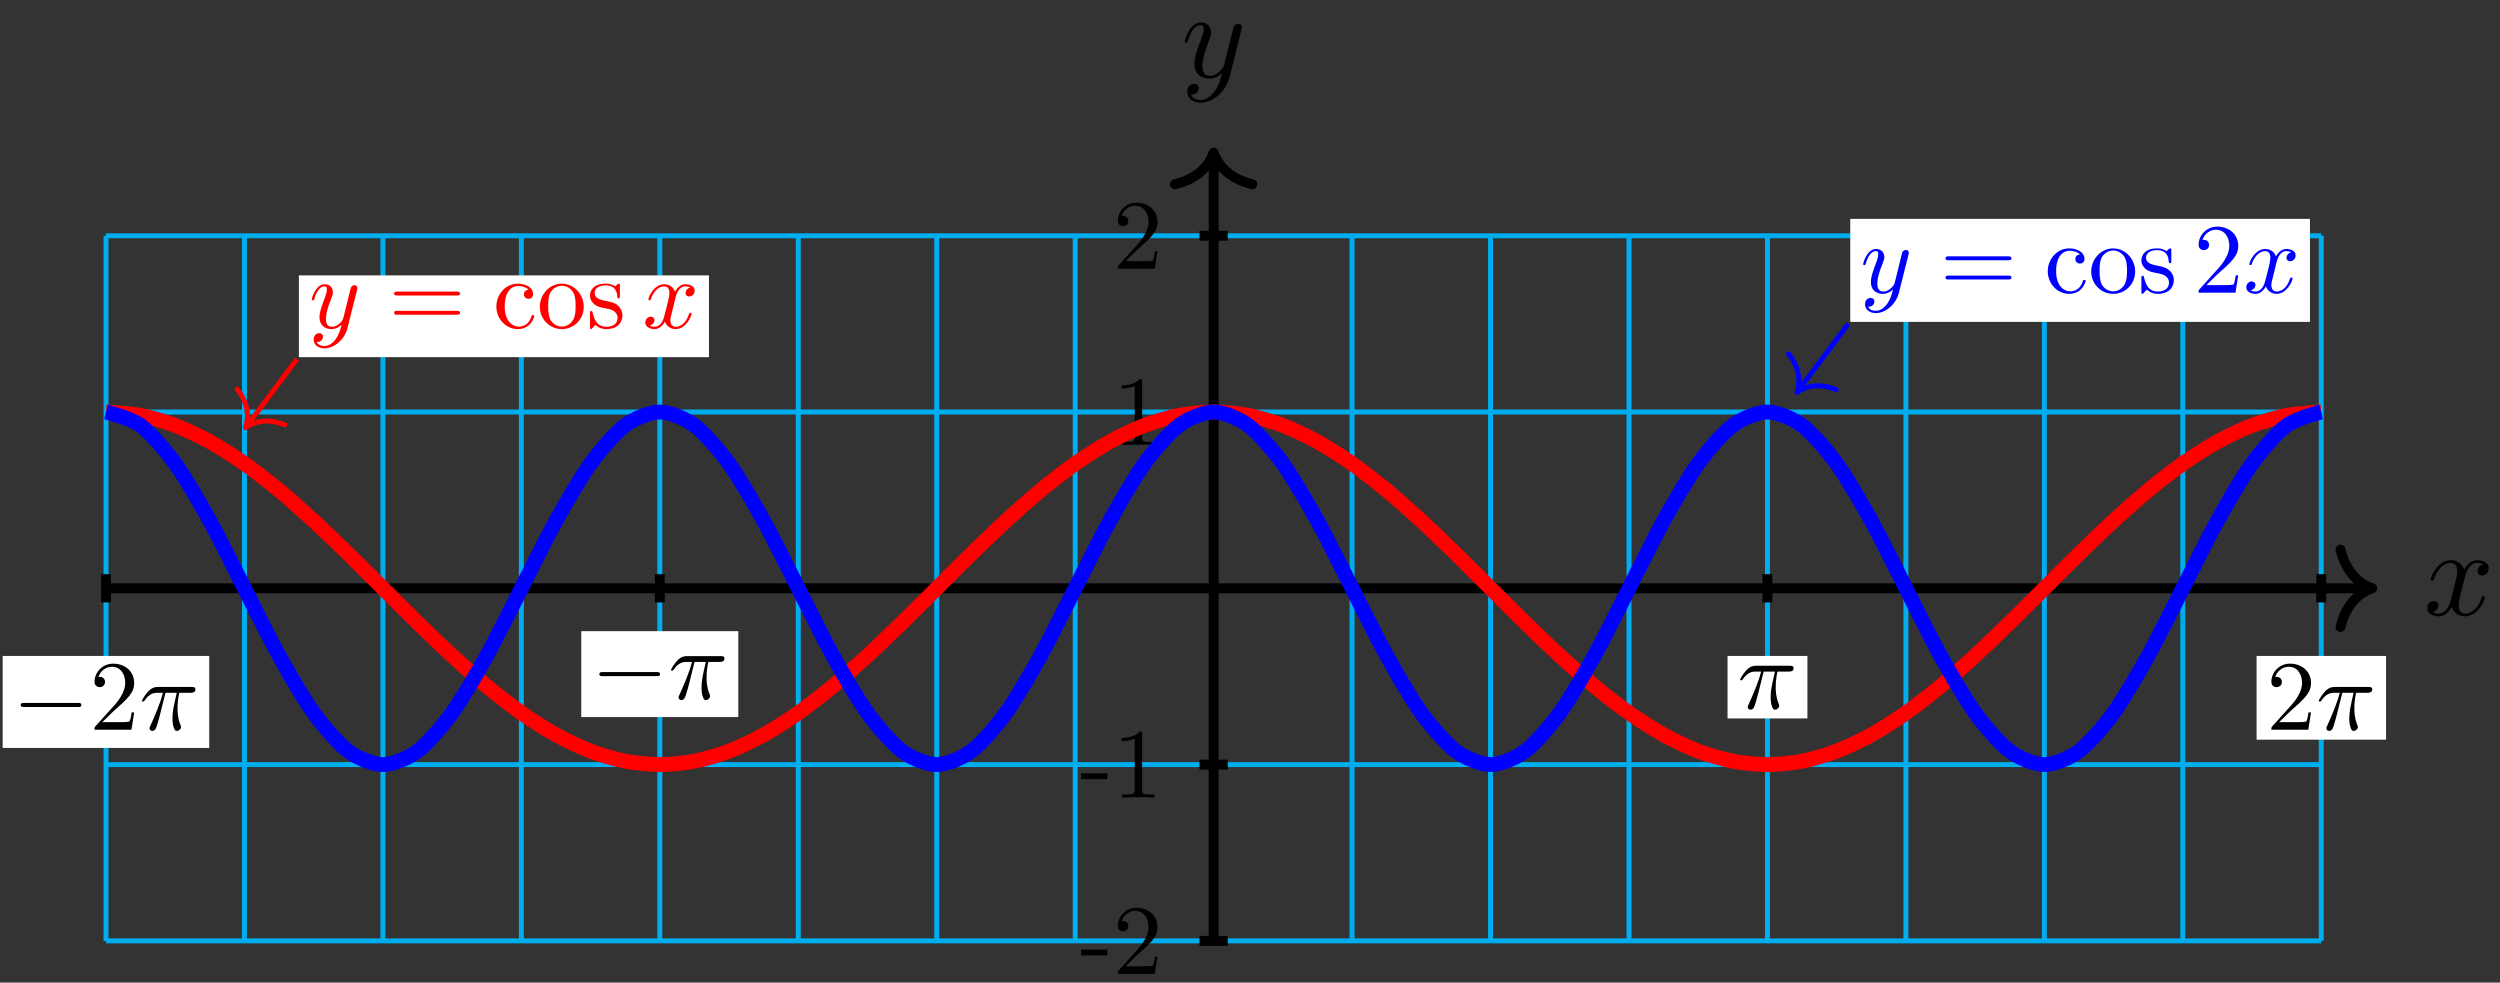 <?xml version="1.0" encoding="UTF-8"?>
<svg xmlns="http://www.w3.org/2000/svg" xmlns:xlink="http://www.w3.org/1999/xlink" width="201pt" height="79pt" viewBox="0 0 201 79" version="1.1">
<rect x="0" y="0" width="201" height="79" fill="#333333" stroke="none"/>
<defs>
<g>
<symbol overflow="visible" id="glyph0-0">
<path style="stroke:none;" d=""/>
</symbol>
<symbol overflow="visible" id="glyph0-1">
<path style="stroke:none;" d="M 3.328 -3.016 C 3.391 -3.266 3.625 -4.188 4.312 -4.188 C 4.359 -4.188 4.609 -4.188 4.812 -4.062 C 4.531 -4 4.344 -3.766 4.344 -3.516 C 4.344 -3.359 4.453 -3.172 4.719 -3.172 C 4.938 -3.172 5.25 -3.344 5.25 -3.75 C 5.25 -4.266 4.672 -4.406 4.328 -4.406 C 3.75 -4.406 3.406 -3.875 3.281 -3.656 C 3.031 -4.312 2.5 -4.406 2.203 -4.406 C 1.172 -4.406 0.594 -3.125 0.594 -2.875 C 0.594 -2.766 0.703 -2.766 0.719 -2.766 C 0.797 -2.766 0.828 -2.797 0.844 -2.875 C 1.188 -3.938 1.844 -4.188 2.188 -4.188 C 2.375 -4.188 2.719 -4.094 2.719 -3.516 C 2.719 -3.203 2.547 -2.547 2.188 -1.141 C 2.031 -0.531 1.672 -0.109 1.234 -0.109 C 1.172 -0.109 0.953 -0.109 0.734 -0.234 C 0.984 -0.297 1.203 -0.5 1.203 -0.781 C 1.203 -1.047 0.984 -1.125 0.844 -1.125 C 0.531 -1.125 0.297 -0.875 0.297 -0.547 C 0.297 -0.094 0.781 0.109 1.219 0.109 C 1.891 0.109 2.25 -0.594 2.266 -0.641 C 2.391 -0.281 2.75 0.109 3.344 0.109 C 4.375 0.109 4.938 -1.172 4.938 -1.422 C 4.938 -1.531 4.859 -1.531 4.828 -1.531 C 4.734 -1.531 4.719 -1.484 4.688 -1.422 C 4.359 -0.344 3.688 -0.109 3.375 -0.109 C 2.984 -0.109 2.828 -0.422 2.828 -0.766 C 2.828 -0.984 2.875 -1.203 2.984 -1.641 Z M 3.328 -3.016 "/>
</symbol>
<symbol overflow="visible" id="glyph0-2">
<path style="stroke:none;" d="M 4.844 -3.797 C 4.891 -3.938 4.891 -3.953 4.891 -4.031 C 4.891 -4.203 4.75 -4.297 4.594 -4.297 C 4.5 -4.297 4.344 -4.234 4.25 -4.094 C 4.234 -4.031 4.141 -3.734 4.109 -3.547 C 4.031 -3.297 3.969 -3.016 3.906 -2.75 L 3.453 -0.953 C 3.422 -0.812 2.984 -0.109 2.328 -0.109 C 1.828 -0.109 1.719 -0.547 1.719 -0.922 C 1.719 -1.375 1.891 -2 2.219 -2.875 C 2.375 -3.281 2.422 -3.391 2.422 -3.594 C 2.422 -4.031 2.109 -4.406 1.609 -4.406 C 0.656 -4.406 0.297 -2.953 0.297 -2.875 C 0.297 -2.766 0.391 -2.766 0.406 -2.766 C 0.516 -2.766 0.516 -2.797 0.562 -2.953 C 0.844 -3.891 1.234 -4.188 1.578 -4.188 C 1.656 -4.188 1.828 -4.188 1.828 -3.875 C 1.828 -3.625 1.719 -3.359 1.656 -3.172 C 1.25 -2.109 1.078 -1.547 1.078 -1.078 C 1.078 -0.188 1.703 0.109 2.297 0.109 C 2.688 0.109 3.016 -0.062 3.297 -0.344 C 3.172 0.172 3.047 0.672 2.656 1.203 C 2.391 1.531 2.016 1.828 1.562 1.828 C 1.422 1.828 0.969 1.797 0.797 1.406 C 0.953 1.406 1.094 1.406 1.219 1.281 C 1.328 1.203 1.422 1.062 1.422 0.875 C 1.422 0.562 1.156 0.531 1.062 0.531 C 0.828 0.531 0.5 0.688 0.5 1.172 C 0.5 1.672 0.938 2.047 1.562 2.047 C 2.578 2.047 3.609 1.141 3.891 0.016 Z M 4.844 -3.797 "/>
</symbol>
<symbol overflow="visible" id="glyph1-0">
<path style="stroke:none;" d=""/>
</symbol>
<symbol overflow="visible" id="glyph1-1">
<path style="stroke:none;" d="M 2.203 -1.484 L 2.203 -1.953 L 0.094 -1.953 L 0.094 -1.484 Z M 2.203 -1.484 "/>
</symbol>
<symbol overflow="visible" id="glyph1-2">
<path style="stroke:none;" d="M 3.578 -1.391 L 3.375 -1.391 C 3.344 -1.141 3.281 -0.797 3.203 -0.672 C 3.141 -0.609 2.625 -0.609 2.453 -0.609 L 1.016 -0.609 L 1.859 -1.438 C 3.094 -2.531 3.578 -2.969 3.578 -3.766 C 3.578 -4.672 2.859 -5.312 1.891 -5.312 C 0.984 -5.312 0.391 -4.578 0.391 -3.859 C 0.391 -3.422 0.797 -3.422 0.828 -3.422 C 0.953 -3.422 1.234 -3.516 1.234 -3.844 C 1.234 -4.047 1.094 -4.25 0.812 -4.25 C 0.75 -4.25 0.734 -4.25 0.703 -4.25 C 0.891 -4.766 1.328 -5.062 1.781 -5.062 C 2.516 -5.062 2.859 -4.422 2.859 -3.766 C 2.859 -3.125 2.453 -2.5 2.016 -2 L 0.484 -0.297 C 0.391 -0.203 0.391 -0.188 0.391 0 L 3.359 0 Z M 3.578 -1.391 "/>
</symbol>
<symbol overflow="visible" id="glyph1-3">
<path style="stroke:none;" d="M 3.344 0 L 3.344 -0.25 L 3.078 -0.25 C 2.359 -0.25 2.344 -0.328 2.344 -0.625 L 2.344 -5.094 C 2.344 -5.297 2.344 -5.312 2.156 -5.312 C 1.672 -4.797 0.969 -4.797 0.703 -4.797 L 0.703 -4.547 C 0.875 -4.547 1.344 -4.547 1.75 -4.75 L 1.75 -0.625 C 1.75 -0.344 1.734 -0.25 1.016 -0.25 L 0.75 -0.25 L 0.75 0 C 1.031 -0.031 1.734 -0.031 2.047 -0.031 C 2.359 -0.031 3.062 -0.031 3.344 0 Z M 3.344 0 "/>
</symbol>
<symbol overflow="visible" id="glyph2-0">
<path style="stroke:none;" d=""/>
</symbol>
<symbol overflow="visible" id="glyph2-1">
<path style="stroke:none;" d="M 2.109 -2.969 L 3.016 -2.969 C 2.75 -1.797 2.672 -1.453 2.672 -0.922 C 2.672 -0.797 2.672 -0.578 2.734 -0.312 C 2.828 0.047 2.906 0.094 3.031 0.094 C 3.188 0.094 3.359 -0.062 3.359 -0.219 C 3.359 -0.266 3.359 -0.281 3.312 -0.391 C 3.078 -0.969 3.078 -1.484 3.078 -1.703 C 3.078 -2.125 3.125 -2.562 3.219 -2.969 L 4.125 -2.969 C 4.234 -2.969 4.516 -2.969 4.516 -3.25 C 4.516 -3.438 4.344 -3.438 4.203 -3.438 L 1.531 -3.438 C 1.359 -3.438 1.047 -3.438 0.703 -3.062 C 0.422 -2.75 0.219 -2.375 0.219 -2.344 C 0.219 -2.328 0.219 -2.266 0.312 -2.266 C 0.375 -2.266 0.391 -2.297 0.438 -2.359 C 0.828 -2.969 1.297 -2.969 1.453 -2.969 L 1.906 -2.969 C 1.656 -2.016 1.219 -1.047 0.891 -0.312 C 0.828 -0.203 0.828 -0.188 0.828 -0.125 C 0.828 0.031 0.953 0.094 1.047 0.094 C 1.297 0.094 1.359 -0.141 1.453 -0.438 C 1.562 -0.797 1.562 -0.812 1.672 -1.219 Z M 2.109 -2.969 "/>
</symbol>
<symbol overflow="visible" id="glyph2-2">
<path style="stroke:none;" d="M 3.875 -3.031 C 3.906 -3.141 3.906 -3.156 3.906 -3.219 C 3.906 -3.359 3.797 -3.438 3.672 -3.438 C 3.594 -3.438 3.469 -3.391 3.391 -3.266 C 3.375 -3.234 3.312 -2.984 3.281 -2.844 C 3.234 -2.625 3.172 -2.422 3.125 -2.203 L 2.766 -0.766 C 2.734 -0.641 2.391 -0.094 1.859 -0.094 C 1.453 -0.094 1.375 -0.438 1.375 -0.734 C 1.375 -1.094 1.5 -1.594 1.781 -2.297 C 1.906 -2.625 1.938 -2.703 1.938 -2.875 C 1.938 -3.234 1.688 -3.516 1.281 -3.516 C 0.531 -3.516 0.234 -2.359 0.234 -2.297 C 0.234 -2.219 0.312 -2.219 0.328 -2.219 C 0.406 -2.219 0.422 -2.234 0.453 -2.359 C 0.672 -3.109 0.984 -3.344 1.266 -3.344 C 1.328 -3.344 1.453 -3.344 1.453 -3.094 C 1.453 -2.891 1.375 -2.688 1.328 -2.531 C 1 -1.688 0.859 -1.234 0.859 -0.859 C 0.859 -0.156 1.359 0.094 1.828 0.094 C 2.141 0.094 2.422 -0.047 2.641 -0.266 C 2.531 0.141 2.438 0.531 2.125 0.953 C 1.906 1.234 1.609 1.453 1.25 1.453 C 1.125 1.453 0.766 1.438 0.641 1.125 C 0.766 1.125 0.875 1.125 0.984 1.031 C 1.062 0.953 1.141 0.859 1.141 0.703 C 1.141 0.453 0.922 0.422 0.844 0.422 C 0.656 0.422 0.391 0.547 0.391 0.938 C 0.391 1.344 0.75 1.641 1.25 1.641 C 2.062 1.641 2.891 0.906 3.109 0.016 Z M 3.875 -3.031 "/>
</symbol>
<symbol overflow="visible" id="glyph2-3">
<path style="stroke:none;" d="M 2.656 -2.406 C 2.703 -2.609 2.891 -3.344 3.453 -3.344 C 3.484 -3.344 3.688 -3.344 3.844 -3.25 C 3.625 -3.203 3.469 -3 3.469 -2.812 C 3.469 -2.688 3.547 -2.531 3.766 -2.531 C 3.938 -2.531 4.203 -2.672 4.203 -3 C 4.203 -3.406 3.734 -3.516 3.453 -3.516 C 3 -3.516 2.719 -3.094 2.625 -2.922 C 2.422 -3.438 1.984 -3.516 1.766 -3.516 C 0.938 -3.516 0.484 -2.5 0.484 -2.297 C 0.484 -2.219 0.562 -2.219 0.578 -2.219 C 0.641 -2.219 0.656 -2.234 0.672 -2.297 C 0.953 -3.141 1.469 -3.344 1.75 -3.344 C 1.891 -3.344 2.172 -3.281 2.172 -2.812 C 2.172 -2.562 2.047 -2.031 1.75 -0.922 C 1.625 -0.422 1.344 -0.094 0.984 -0.094 C 0.938 -0.094 0.75 -0.094 0.594 -0.188 C 0.781 -0.234 0.969 -0.391 0.969 -0.625 C 0.969 -0.844 0.781 -0.906 0.672 -0.906 C 0.438 -0.906 0.234 -0.688 0.234 -0.438 C 0.234 -0.078 0.625 0.094 0.984 0.094 C 1.5 0.094 1.797 -0.469 1.812 -0.516 C 1.906 -0.219 2.203 0.094 2.672 0.094 C 3.5 0.094 3.953 -0.938 3.953 -1.141 C 3.953 -1.219 3.875 -1.219 3.859 -1.219 C 3.781 -1.219 3.766 -1.188 3.75 -1.125 C 3.484 -0.281 2.953 -0.094 2.688 -0.094 C 2.375 -0.094 2.25 -0.344 2.25 -0.609 C 2.25 -0.781 2.297 -0.969 2.391 -1.312 Z M 2.656 -2.406 "/>
</symbol>
<symbol overflow="visible" id="glyph3-0">
<path style="stroke:none;" d=""/>
</symbol>
<symbol overflow="visible" id="glyph3-1">
<path style="stroke:none;" d="M 1.016 -0.609 L 1.859 -1.438 C 3.094 -2.531 3.578 -2.969 3.578 -3.766 C 3.578 -4.672 2.859 -5.312 1.891 -5.312 C 0.984 -5.312 0.391 -4.578 0.391 -3.859 C 0.391 -3.422 0.797 -3.422 0.828 -3.422 C 0.953 -3.422 1.234 -3.516 1.234 -3.844 C 1.234 -4.047 1.094 -4.25 0.812 -4.25 C 0.75 -4.25 0.734 -4.25 0.703 -4.25 C 0.891 -4.766 1.328 -5.062 1.781 -5.062 C 2.516 -5.062 2.859 -4.422 2.859 -3.766 C 2.859 -3.125 2.453 -2.5 2.016 -2 L 0.484 -0.297 C 0.391 -0.203 0.391 -0.188 0.391 0 L 3.359 0 L 3.578 -1.391 L 3.375 -1.391 C 3.344 -1.141 3.281 -0.797 3.203 -0.672 C 3.141 -0.609 2.625 -0.609 2.453 -0.609 Z M 1.016 -0.609 "/>
</symbol>
<symbol overflow="visible" id="glyph3-2">
<path style="stroke:none;" d="M 5.469 -2.609 C 5.594 -2.609 5.75 -2.609 5.75 -2.766 C 5.75 -2.922 5.594 -2.922 5.484 -2.922 L 0.703 -2.922 C 0.594 -2.922 0.453 -2.922 0.453 -2.766 C 0.453 -2.609 0.594 -2.609 0.719 -2.609 Z M 5.484 -1.062 C 5.594 -1.062 5.75 -1.062 5.75 -1.219 C 5.75 -1.375 5.594 -1.375 5.469 -1.375 L 0.719 -1.375 C 0.594 -1.375 0.453 -1.375 0.453 -1.219 C 0.453 -1.062 0.594 -1.062 0.703 -1.062 Z M 5.484 -1.062 "/>
</symbol>
<symbol overflow="visible" id="glyph3-3">
<path style="stroke:none;" d="M 0.938 -1.734 C 0.938 -3.031 1.578 -3.375 2.016 -3.375 C 2.078 -3.375 2.578 -3.359 2.859 -3.078 C 2.531 -3.047 2.484 -2.812 2.484 -2.703 C 2.484 -2.5 2.625 -2.344 2.859 -2.344 C 3.062 -2.344 3.219 -2.484 3.219 -2.719 C 3.219 -3.266 2.609 -3.562 2 -3.562 C 1 -3.562 0.266 -2.703 0.266 -1.719 C 0.266 -0.703 1.062 0.094 1.984 0.094 C 3.047 0.094 3.312 -0.875 3.312 -0.953 C 3.312 -1.031 3.234 -1.031 3.203 -1.031 C 3.125 -1.031 3.109 -1 3.094 -0.953 C 2.875 -0.203 2.344 -0.109 2.062 -0.109 C 1.641 -0.109 0.938 -0.453 0.938 -1.734 Z M 0.938 -1.734 "/>
</symbol>
<symbol overflow="visible" id="glyph3-4">
<path style="stroke:none;" d="M 3.75 -1.703 C 3.75 -2.719 2.953 -3.562 1.984 -3.562 C 1 -3.562 0.219 -2.703 0.219 -1.703 C 0.219 -0.672 1.047 0.094 1.984 0.094 C 2.953 0.094 3.75 -0.688 3.75 -1.703 Z M 1.984 -0.109 C 1.656 -0.109 1.297 -0.281 1.078 -0.641 C 0.891 -1 0.891 -1.484 0.891 -1.766 C 0.891 -2.078 0.891 -2.516 1.078 -2.859 C 1.297 -3.234 1.672 -3.391 1.984 -3.391 C 2.328 -3.391 2.672 -3.219 2.891 -2.875 C 3.094 -2.531 3.094 -2.078 3.094 -1.766 C 3.094 -1.484 3.094 -1.047 2.922 -0.703 C 2.734 -0.344 2.391 -0.109 1.984 -0.109 Z M 1.984 -0.109 "/>
</symbol>
<symbol overflow="visible" id="glyph3-5">
<path style="stroke:none;" d="M 1.656 -1.547 C 1.828 -1.516 2.484 -1.391 2.484 -0.812 C 2.484 -0.406 2.203 -0.094 1.578 -0.094 C 0.922 -0.094 0.625 -0.547 0.484 -1.219 C 0.453 -1.328 0.453 -1.359 0.359 -1.359 C 0.266 -1.359 0.266 -1.297 0.266 -1.156 L 0.266 -0.109 C 0.266 0.031 0.266 0.094 0.344 0.094 C 0.391 0.094 0.391 0.078 0.547 -0.078 C 0.562 -0.094 0.562 -0.109 0.703 -0.25 C 1.062 0.078 1.422 0.094 1.578 0.094 C 2.5 0.094 2.875 -0.453 2.875 -1.016 C 2.875 -1.438 2.625 -1.688 2.531 -1.781 C 2.266 -2.031 1.953 -2.094 1.625 -2.156 C 1.172 -2.25 0.641 -2.344 0.641 -2.812 C 0.641 -3.094 0.859 -3.422 1.531 -3.422 C 2.422 -3.422 2.453 -2.703 2.469 -2.453 C 2.484 -2.375 2.547 -2.375 2.562 -2.375 C 2.672 -2.375 2.672 -2.422 2.672 -2.578 L 2.672 -3.375 C 2.672 -3.516 2.672 -3.562 2.578 -3.562 C 2.547 -3.562 2.531 -3.562 2.422 -3.469 C 2.406 -3.438 2.312 -3.375 2.281 -3.344 C 1.984 -3.562 1.656 -3.562 1.531 -3.562 C 0.562 -3.562 0.266 -3.031 0.266 -2.594 C 0.266 -2.312 0.391 -2.094 0.609 -1.906 C 0.859 -1.703 1.078 -1.656 1.656 -1.547 Z M 1.656 -1.547 "/>
</symbol>
<symbol overflow="visible" id="glyph4-0">
<path style="stroke:none;" d=""/>
</symbol>
<symbol overflow="visible" id="glyph4-1">
<path style="stroke:none;" d="M 5.25 -1.828 C 5.391 -1.828 5.531 -1.828 5.531 -1.984 C 5.531 -2.156 5.391 -2.156 5.25 -2.156 L 0.938 -2.156 C 0.812 -2.156 0.656 -2.156 0.656 -1.984 C 0.656 -1.828 0.812 -1.828 0.938 -1.828 Z M 5.25 -1.828 "/>
</symbol>
</g>
</defs>
<g id="surface1">
<path style="fill:none;stroke-width:0.399;stroke-linecap:butt;stroke-linejoin:miter;stroke:rgb(0%,67.839%,93.729%);stroke-opacity:1;stroke-miterlimit:10;" d="M -89.052 -28.346 L 89.052 -28.346 M -89.052 -14.174 L 89.052 -14.174 M -89.052 -0.002 L 89.052 -0.002 M -89.052 14.174 L 89.052 14.174 M -89.052 28.342 L 89.052 28.342 M -89.052 -28.346 L -89.052 28.346 M -77.92 -28.346 L -77.92 28.346 M -66.788 -28.346 L -66.788 28.346 M -55.659 -28.346 L -55.659 28.346 M -44.527 -28.346 L -44.527 28.346 M -33.395 -28.346 L -33.395 28.346 M -22.263 -28.346 L -22.263 28.346 M -11.13 -28.346 L -11.13 28.346 M 0.002 -28.346 L 0.002 28.346 M 11.13 -28.346 L 11.13 28.346 M 22.263 -28.346 L 22.263 28.346 M 33.395 -28.346 L 33.395 28.346 M 44.527 -28.346 L 44.527 28.346 M 55.659 -28.346 L 55.659 28.346 M 66.788 -28.346 L 66.788 28.346 M 77.92 -28.346 L 77.92 28.346 M 89.052 -28.346 L 89.052 28.346 " transform="matrix(1,0,0,-1,97.576,47.299)"/>
<path style="fill:none;stroke-width:0.797;stroke-linecap:butt;stroke-linejoin:miter;stroke:rgb(0%,0%,0%);stroke-opacity:1;stroke-miterlimit:10;" d="M -89.052 -0.002 L 92.747 -0.002 " transform="matrix(1,0,0,-1,97.576,47.299)"/>
<path style="fill:none;stroke-width:0.797;stroke-linecap:round;stroke-linejoin:round;stroke:rgb(0%,0%,0%);stroke-opacity:1;stroke-miterlimit:10;" d="M -2.551 3.111 C -2.086 1.244 -1.047 0.361 -0 -0.002 C -1.047 -0.361 -2.086 -1.244 -2.551 -3.111 " transform="matrix(1,0,0,-1,190.727,47.299)"/>
<g style="fill:rgb(0%,0%,0%);fill-opacity:1;">
  <use xlink:href="#glyph0-1" x="194.845" y="49.444"/>
</g>
<path style="fill:none;stroke-width:0.797;stroke-linecap:butt;stroke-linejoin:miter;stroke:rgb(0%,0%,0%);stroke-opacity:1;stroke-miterlimit:10;" d="M 0.002 -28.346 L 0.002 34.635 " transform="matrix(1,0,0,-1,97.576,47.299)"/>
<path style="fill:none;stroke-width:0.797;stroke-linecap:round;stroke-linejoin:round;stroke:rgb(0%,0%,0%);stroke-opacity:1;stroke-miterlimit:10;" d="M -2.552 3.111 C -2.084 1.244 -1.045 0.361 -0.002 -0.002 C -1.045 -0.361 -2.084 -1.244 -2.552 -3.111 " transform="matrix(0,-1,-1,0,97.576,12.264)"/>
<g style="fill:rgb(0%,0%,0%);fill-opacity:1;">
  <use xlink:href="#glyph0-2" x="94.955" y="6.209"/>
</g>
<path style="fill:none;stroke-width:0.797;stroke-linecap:butt;stroke-linejoin:miter;stroke:rgb(0%,0%,0%);stroke-opacity:1;stroke-miterlimit:10;" d="M 1.135 -28.346 L -1.135 -28.346 " transform="matrix(1,0,0,-1,97.576,47.299)"/>
<g style="fill:rgb(0%,0%,0%);fill-opacity:1;">
  <use xlink:href="#glyph1-1" x="86.827" y="78.3"/>
  <use xlink:href="#glyph1-2" x="89.482" y="78.3"/>
</g>
<path style="fill:none;stroke-width:0.797;stroke-linecap:butt;stroke-linejoin:miter;stroke:rgb(0%,0%,0%);stroke-opacity:1;stroke-miterlimit:10;" d="M 1.135 -14.174 L -1.135 -14.174 " transform="matrix(1,0,0,-1,97.576,47.299)"/>
<g style="fill:rgb(0%,0%,0%);fill-opacity:1;">
  <use xlink:href="#glyph1-1" x="86.827" y="64.126"/>
  <use xlink:href="#glyph1-3" x="89.482" y="64.126"/>
</g>
<path style="fill:none;stroke-width:0.797;stroke-linecap:butt;stroke-linejoin:miter;stroke:rgb(0%,0%,0%);stroke-opacity:1;stroke-miterlimit:10;" d="M 1.135 14.174 L -1.135 14.174 " transform="matrix(1,0,0,-1,97.576,47.299)"/>
<g style="fill:rgb(0%,0%,0%);fill-opacity:1;">
  <use xlink:href="#glyph1-3" x="89.482" y="35.78"/>
</g>
<path style="fill:none;stroke-width:0.797;stroke-linecap:butt;stroke-linejoin:miter;stroke:rgb(0%,0%,0%);stroke-opacity:1;stroke-miterlimit:10;" d="M 1.135 28.346 L -1.135 28.346 " transform="matrix(1,0,0,-1,97.576,47.299)"/>
<g style="fill:rgb(0%,0%,0%);fill-opacity:1;">
  <use xlink:href="#glyph1-2" x="89.482" y="21.606"/>
</g>
<path style="fill:none;stroke-width:0.797;stroke-linecap:butt;stroke-linejoin:miter;stroke:rgb(0%,0%,0%);stroke-opacity:1;stroke-miterlimit:10;" d="M 44.527 1.135 L 44.527 -1.135 " transform="matrix(1,0,0,-1,97.576,47.299)"/>
<path style=" stroke:none;fill-rule:nonzero;fill:rgb(100%,100%,100%);fill-opacity:1;" d="M 145.316 52.738 L 138.895 52.738 L 138.895 57.762 L 145.316 57.762 Z M 145.316 52.738 "/>
<g style="fill:rgb(0%,0%,0%);fill-opacity:1;">
  <use xlink:href="#glyph2-1" x="139.69" y="56.965"/>
</g>
<path style="fill:none;stroke-width:0.797;stroke-linecap:butt;stroke-linejoin:miter;stroke:rgb(0%,0%,0%);stroke-opacity:1;stroke-miterlimit:10;" d="M 89.052 1.135 L 89.052 -1.135 " transform="matrix(1,0,0,-1,97.576,47.299)"/>
<path style=" stroke:none;fill-rule:nonzero;fill:rgb(100%,100%,100%);fill-opacity:1;" d="M 191.84 52.738 L 181.43 52.738 L 181.43 59.469 L 191.84 59.469 Z M 191.84 52.738 "/>
<g style="fill:rgb(0%,0%,0%);fill-opacity:1;">
  <use xlink:href="#glyph3-1" x="182.227" y="58.67"/>
</g>
<g style="fill:rgb(0%,0%,0%);fill-opacity:1;">
  <use xlink:href="#glyph2-1" x="186.212" y="58.67"/>
</g>
<path style="fill:none;stroke-width:0.797;stroke-linecap:butt;stroke-linejoin:miter;stroke:rgb(0%,0%,0%);stroke-opacity:1;stroke-miterlimit:10;" d="M -44.527 1.135 L -44.527 -1.135 " transform="matrix(1,0,0,-1,97.576,47.299)"/>
<path style=" stroke:none;fill-rule:nonzero;fill:rgb(100%,100%,100%);fill-opacity:1;" d="M 59.359 50.746 L 46.734 50.746 L 46.734 57.652 L 59.359 57.652 Z M 59.359 50.746 "/>
<g style="fill:rgb(0%,0%,0%);fill-opacity:1;">
  <use xlink:href="#glyph4-1" x="47.532" y="56.19"/>
</g>
<g style="fill:rgb(0%,0%,0%);fill-opacity:1;">
  <use xlink:href="#glyph2-1" x="53.731" y="56.19"/>
</g>
<path style="fill:none;stroke-width:0.797;stroke-linecap:butt;stroke-linejoin:miter;stroke:rgb(0%,0%,0%);stroke-opacity:1;stroke-miterlimit:10;" d="M -89.052 1.135 L -89.052 -1.135 " transform="matrix(1,0,0,-1,97.576,47.299)"/>
<path style=" stroke:none;fill-rule:nonzero;fill:rgb(100%,100%,100%);fill-opacity:1;" d="M 16.82 52.738 L 0.215 52.738 L 0.215 60.133 L 16.82 60.133 Z M 16.82 52.738 "/>
<g style="fill:rgb(0%,0%,0%);fill-opacity:1;">
  <use xlink:href="#glyph4-1" x="1.01" y="58.67"/>
</g>
<g style="fill:rgb(0%,0%,0%);fill-opacity:1;">
  <use xlink:href="#glyph3-1" x="7.209" y="58.67"/>
</g>
<g style="fill:rgb(0%,0%,0%);fill-opacity:1;">
  <use xlink:href="#glyph2-1" x="11.195" y="58.67"/>
</g>
<path style="fill:none;stroke-width:1.196;stroke-linecap:butt;stroke-linejoin:miter;stroke:rgb(100%,0%,0%);stroke-opacity:1;stroke-miterlimit:10;" d="M -89.052 14.174 C -89.052 14.174 -87.044 14.049 -86.271 13.901 C -85.498 13.752 -84.259 13.389 -83.49 13.092 C -82.717 12.799 -81.478 12.209 -80.705 11.783 C -79.935 11.358 -78.693 10.565 -77.924 10.022 C -77.15 9.479 -75.912 8.514 -75.139 7.873 C -74.369 7.237 -73.131 6.135 -72.358 5.424 C -71.584 4.717 -70.346 3.518 -69.577 2.768 C -68.803 2.014 -67.565 0.768 -66.792 0.002 C -66.018 -0.767 -64.78 -2.01 -64.01 -2.764 C -63.237 -3.517 -61.999 -4.713 -61.225 -5.42 C -60.456 -6.131 -59.218 -7.232 -58.444 -7.873 C -57.671 -8.51 -56.433 -9.478 -55.659 -10.021 C -54.89 -10.564 -53.652 -11.357 -52.878 -11.783 C -52.105 -12.209 -50.867 -12.799 -50.097 -13.092 C -49.324 -13.385 -48.085 -13.752 -47.312 -13.9 C -46.543 -14.049 -45.3 -14.174 -44.531 -14.174 C -43.758 -14.174 -42.519 -14.053 -41.746 -13.9 C -40.976 -13.752 -39.738 -13.389 -38.965 -13.096 C -38.191 -12.803 -36.953 -12.213 -36.184 -11.787 C -35.41 -11.361 -34.172 -10.568 -33.399 -10.025 C -32.625 -9.482 -31.387 -8.514 -30.618 -7.877 C -29.844 -7.24 -28.606 -6.135 -27.833 -5.428 C -27.063 -4.721 -25.825 -3.521 -25.051 -2.767 C -24.278 -2.017 -23.04 -0.771 -22.266 -0.006 C -21.497 0.764 -20.259 2.006 -19.485 2.76 C -18.712 3.514 -17.474 4.709 -16.704 5.42 C -15.931 6.127 -14.693 7.233 -13.919 7.869 C -13.15 8.506 -11.912 9.475 -11.138 10.018 C -10.365 10.561 -9.127 11.354 -8.353 11.779 C -7.584 12.209 -6.345 12.799 -5.572 13.092 C -4.799 13.385 -3.56 13.748 -2.791 13.901 C -2.017 14.049 -0.779 14.174 -0.006 14.174 C 0.768 14.174 2.006 14.053 2.775 13.901 C 3.549 13.752 4.787 13.389 5.56 13.096 C 6.33 12.803 7.568 12.213 8.341 11.787 C 9.115 11.361 10.353 10.569 11.126 10.026 C 11.896 9.486 13.134 8.518 13.908 7.881 C 14.681 7.244 15.919 6.139 16.689 5.432 C 17.462 4.721 18.7 3.526 19.474 2.772 C 20.243 2.022 21.481 0.776 22.255 0.01 C 23.028 -0.76 24.266 -2.006 25.04 -2.756 C 25.809 -3.51 27.047 -4.705 27.821 -5.416 C 28.594 -6.123 29.832 -7.228 30.602 -7.865 C 31.375 -8.506 32.614 -9.474 33.387 -10.014 C 34.16 -10.556 35.399 -11.353 36.168 -11.779 C 36.942 -12.205 38.18 -12.795 38.953 -13.092 C 39.723 -13.385 40.961 -13.748 41.734 -13.9 C 42.508 -14.049 43.746 -14.174 44.515 -14.174 C 45.289 -14.174 46.527 -14.053 47.3 -13.904 C 48.074 -13.752 49.312 -13.392 50.081 -13.099 C 50.855 -12.806 52.093 -12.217 52.866 -11.791 C 53.636 -11.365 54.874 -10.572 55.648 -10.029 C 56.421 -9.486 57.659 -8.521 58.433 -7.885 C 59.202 -7.244 60.44 -6.142 61.214 -5.435 C 61.987 -4.724 63.225 -3.529 63.995 -2.775 C 64.768 -2.025 66.006 -0.779 66.78 -0.01 C 67.549 0.756 68.791 2.002 69.561 2.752 C 70.334 3.506 71.573 4.705 72.346 5.412 C 73.115 6.123 74.354 7.225 75.127 7.865 C 75.9 8.502 77.139 9.471 77.908 10.014 C 78.682 10.557 79.92 11.35 80.693 11.776 C 81.467 12.205 82.705 12.795 83.474 13.088 C 84.248 13.385 85.486 13.748 86.259 13.897 C 87.029 14.049 89.04 14.174 89.04 14.174 " transform="matrix(1,0,0,-1,97.576,47.299)"/>
<path style="fill:none;stroke-width:1.196;stroke-linecap:butt;stroke-linejoin:miter;stroke:rgb(0%,0%,100%);stroke-opacity:1;stroke-miterlimit:10;" d="M -89.052 14.174 C -89.052 14.174 -87.044 13.67 -86.271 13.092 C -85.498 12.518 -84.259 11.088 -83.49 10.022 C -82.717 8.959 -81.478 6.815 -80.705 5.424 C -79.935 4.033 -78.693 1.506 -77.924 0.002 C -77.15 -1.506 -75.912 -4.033 -75.139 -5.424 C -74.369 -6.814 -73.131 -8.955 -72.358 -10.021 C -71.584 -11.084 -70.346 -12.517 -69.577 -13.092 C -68.803 -13.67 -67.565 -14.174 -66.792 -14.174 C -66.018 -14.174 -64.78 -13.67 -64.01 -13.096 C -63.237 -12.521 -61.999 -11.088 -61.225 -10.025 C -60.456 -8.959 -59.218 -6.818 -58.444 -5.428 C -57.671 -4.037 -56.433 -1.51 -55.659 -0.006 C -54.89 1.502 -53.652 4.029 -52.878 5.42 C -52.105 6.811 -50.867 8.955 -50.097 10.018 C -49.324 11.084 -48.085 12.514 -47.312 13.092 C -46.543 13.666 -45.3 14.174 -44.531 14.174 C -43.758 14.174 -42.519 13.67 -41.746 13.096 C -40.976 12.522 -39.738 11.092 -38.965 10.026 C -38.191 8.963 -36.953 6.822 -36.184 5.432 C -35.41 4.041 -34.172 1.514 -33.399 0.006 C -32.625 -1.498 -31.387 -4.025 -30.618 -5.416 C -29.844 -6.806 -28.606 -8.951 -27.833 -10.017 C -27.063 -11.08 -25.825 -12.514 -25.051 -13.092 C -24.278 -13.666 -23.04 -14.174 -22.266 -14.174 C -21.497 -14.174 -20.259 -13.674 -19.485 -13.099 C -18.712 -12.521 -17.474 -11.092 -16.704 -10.029 C -15.931 -8.967 -14.693 -6.822 -13.919 -5.435 C -13.15 -4.045 -11.912 -1.517 -11.138 -0.01 C -10.365 1.494 -9.127 4.022 -8.353 5.412 C -7.584 6.803 -6.345 8.947 -5.572 10.014 C -4.799 11.08 -3.56 12.51 -2.791 13.088 C -2.017 13.666 -0.779 14.17 -0.006 14.174 C 0.768 14.174 2.006 13.674 2.775 13.1 C 3.549 12.526 4.787 11.096 5.56 10.033 C 6.33 8.967 7.568 6.826 8.341 5.436 C 9.115 4.045 10.353 1.518 11.126 0.014 C 11.896 -1.49 13.134 -4.017 13.908 -5.408 C 14.681 -6.803 15.919 -8.947 16.689 -10.01 C 17.462 -11.076 18.7 -12.51 19.474 -13.088 C 20.243 -13.666 21.481 -14.17 22.255 -14.174 C 23.028 -14.174 24.266 -13.674 25.04 -13.099 C 25.809 -12.525 27.047 -11.096 27.821 -10.033 C 28.594 -8.971 29.832 -6.83 30.602 -5.439 C 31.375 -4.049 32.614 -1.521 33.387 -0.017 C 34.16 1.486 35.399 4.014 36.168 5.408 C 36.942 6.799 38.18 8.944 38.953 10.01 C 39.723 11.072 40.961 12.51 41.734 13.088 C 42.508 13.666 43.746 14.17 44.515 14.174 C 45.289 14.174 46.527 13.674 47.3 13.1 C 48.074 12.526 49.312 11.1 50.081 10.037 C 50.855 8.975 52.093 6.834 52.866 5.444 C 53.636 4.053 54.874 1.526 55.648 0.022 C 56.421 -1.482 57.659 -4.013 58.433 -5.404 C 59.202 -6.795 60.44 -8.939 61.214 -10.006 C 61.987 -11.072 63.225 -12.506 63.995 -13.084 C 64.768 -13.662 66.006 -14.17 66.78 -14.174 C 67.549 -14.174 68.791 -13.678 69.561 -13.103 C 70.334 -12.529 71.573 -11.099 72.346 -10.037 C 73.115 -8.974 74.354 -6.834 75.127 -5.447 C 75.9 -4.056 77.139 -1.529 77.908 -0.025 C 78.682 1.479 79.92 4.01 80.693 5.401 C 81.467 6.791 82.705 8.94 83.474 10.002 C 84.248 11.069 85.486 12.506 86.259 13.084 C 87.029 13.662 89.04 14.174 89.04 14.174 " transform="matrix(1,0,0,-1,97.576,47.299)"/>
<path style="fill:none;stroke-width:0.399;stroke-linecap:butt;stroke-linejoin:miter;stroke:rgb(100%,0%,0%);stroke-opacity:1;stroke-miterlimit:10;" d="M -77.713 13.076 L -73.701 18.424 " transform="matrix(1,0,0,-1,97.576,47.299)"/>
<path style="fill:none;stroke-width:0.399;stroke-linecap:round;stroke-linejoin:round;stroke:rgb(100%,0%,0%);stroke-opacity:1;stroke-miterlimit:10;" d="M -2.073 2.391 C -1.695 0.956 -0.851 0.28 -0.001 -0 C -0.85 -0.281 -1.695 -0.958 -2.072 -2.389 " transform="matrix(-0.6,0.8,0.8,0.6,19.738,34.384)"/>
<path style=" stroke:none;fill-rule:nonzero;fill:rgb(100%,100%,100%);fill-opacity:1;" d="M 57 22.141 L 24.031 22.141 L 24.031 28.715 L 57 28.715 Z M 57 22.141 "/>
<g style="fill:rgb(100%,0%,0%);fill-opacity:1;">
  <use xlink:href="#glyph2-2" x="24.827" y="26.367"/>
</g>
<g style="fill:rgb(100%,0%,0%);fill-opacity:1;">
  <use xlink:href="#glyph3-2" x="31.235" y="26.367"/>
</g>
<g style="fill:rgb(100%,0%,0%);fill-opacity:1;">
  <use xlink:href="#glyph3-3" x="39.642" y="26.367"/>
  <use xlink:href="#glyph3-4" x="43.184" y="26.367"/>
  <use xlink:href="#glyph3-5" x="47.169" y="26.367"/>
</g>
<g style="fill:rgb(100%,0%,0%);fill-opacity:1;">
  <use xlink:href="#glyph2-3" x="51.648" y="26.367"/>
</g>
<path style="fill:none;stroke-width:0.399;stroke-linecap:butt;stroke-linejoin:miter;stroke:rgb(0%,0%,100%);stroke-opacity:1;stroke-miterlimit:10;" d="M 47.011 15.908 L 51.023 21.26 " transform="matrix(1,0,0,-1,97.576,47.299)"/>
<path style="fill:none;stroke-width:0.399;stroke-linecap:round;stroke-linejoin:round;stroke:rgb(0%,0%,100%);stroke-opacity:1;stroke-miterlimit:10;" d="M -2.072 2.389 C -1.691 0.956 -0.851 0.278 -0.001 -0.002 C -0.849 -0.277 -1.694 -0.955 -2.072 -2.391 " transform="matrix(-0.6,0.8,0.8,0.6,144.47,31.549)"/>
<path style=" stroke:none;fill-rule:nonzero;fill:rgb(100%,100%,100%);fill-opacity:1;" d="M 185.719 17.598 L 148.762 17.598 L 148.762 25.879 L 185.719 25.879 Z M 185.719 17.598 "/>
<g style="fill:rgb(0%,0%,100%);fill-opacity:1;">
  <use xlink:href="#glyph2-2" x="149.56" y="23.533"/>
</g>
<g style="fill:rgb(0%,0%,100%);fill-opacity:1;">
  <use xlink:href="#glyph3-2" x="155.967" y="23.533"/>
</g>
<g style="fill:rgb(0%,0%,100%);fill-opacity:1;">
  <use xlink:href="#glyph3-3" x="164.374" y="23.533"/>
  <use xlink:href="#glyph3-4" x="167.916" y="23.533"/>
  <use xlink:href="#glyph3-5" x="171.902" y="23.533"/>
</g>
<g style="fill:rgb(0%,0%,100%);fill-opacity:1;">
  <use xlink:href="#glyph3-1" x="176.376" y="23.533"/>
</g>
<g style="fill:rgb(0%,0%,100%);fill-opacity:1;">
  <use xlink:href="#glyph2-3" x="180.366" y="23.533"/>
</g>
</g>
</svg>
